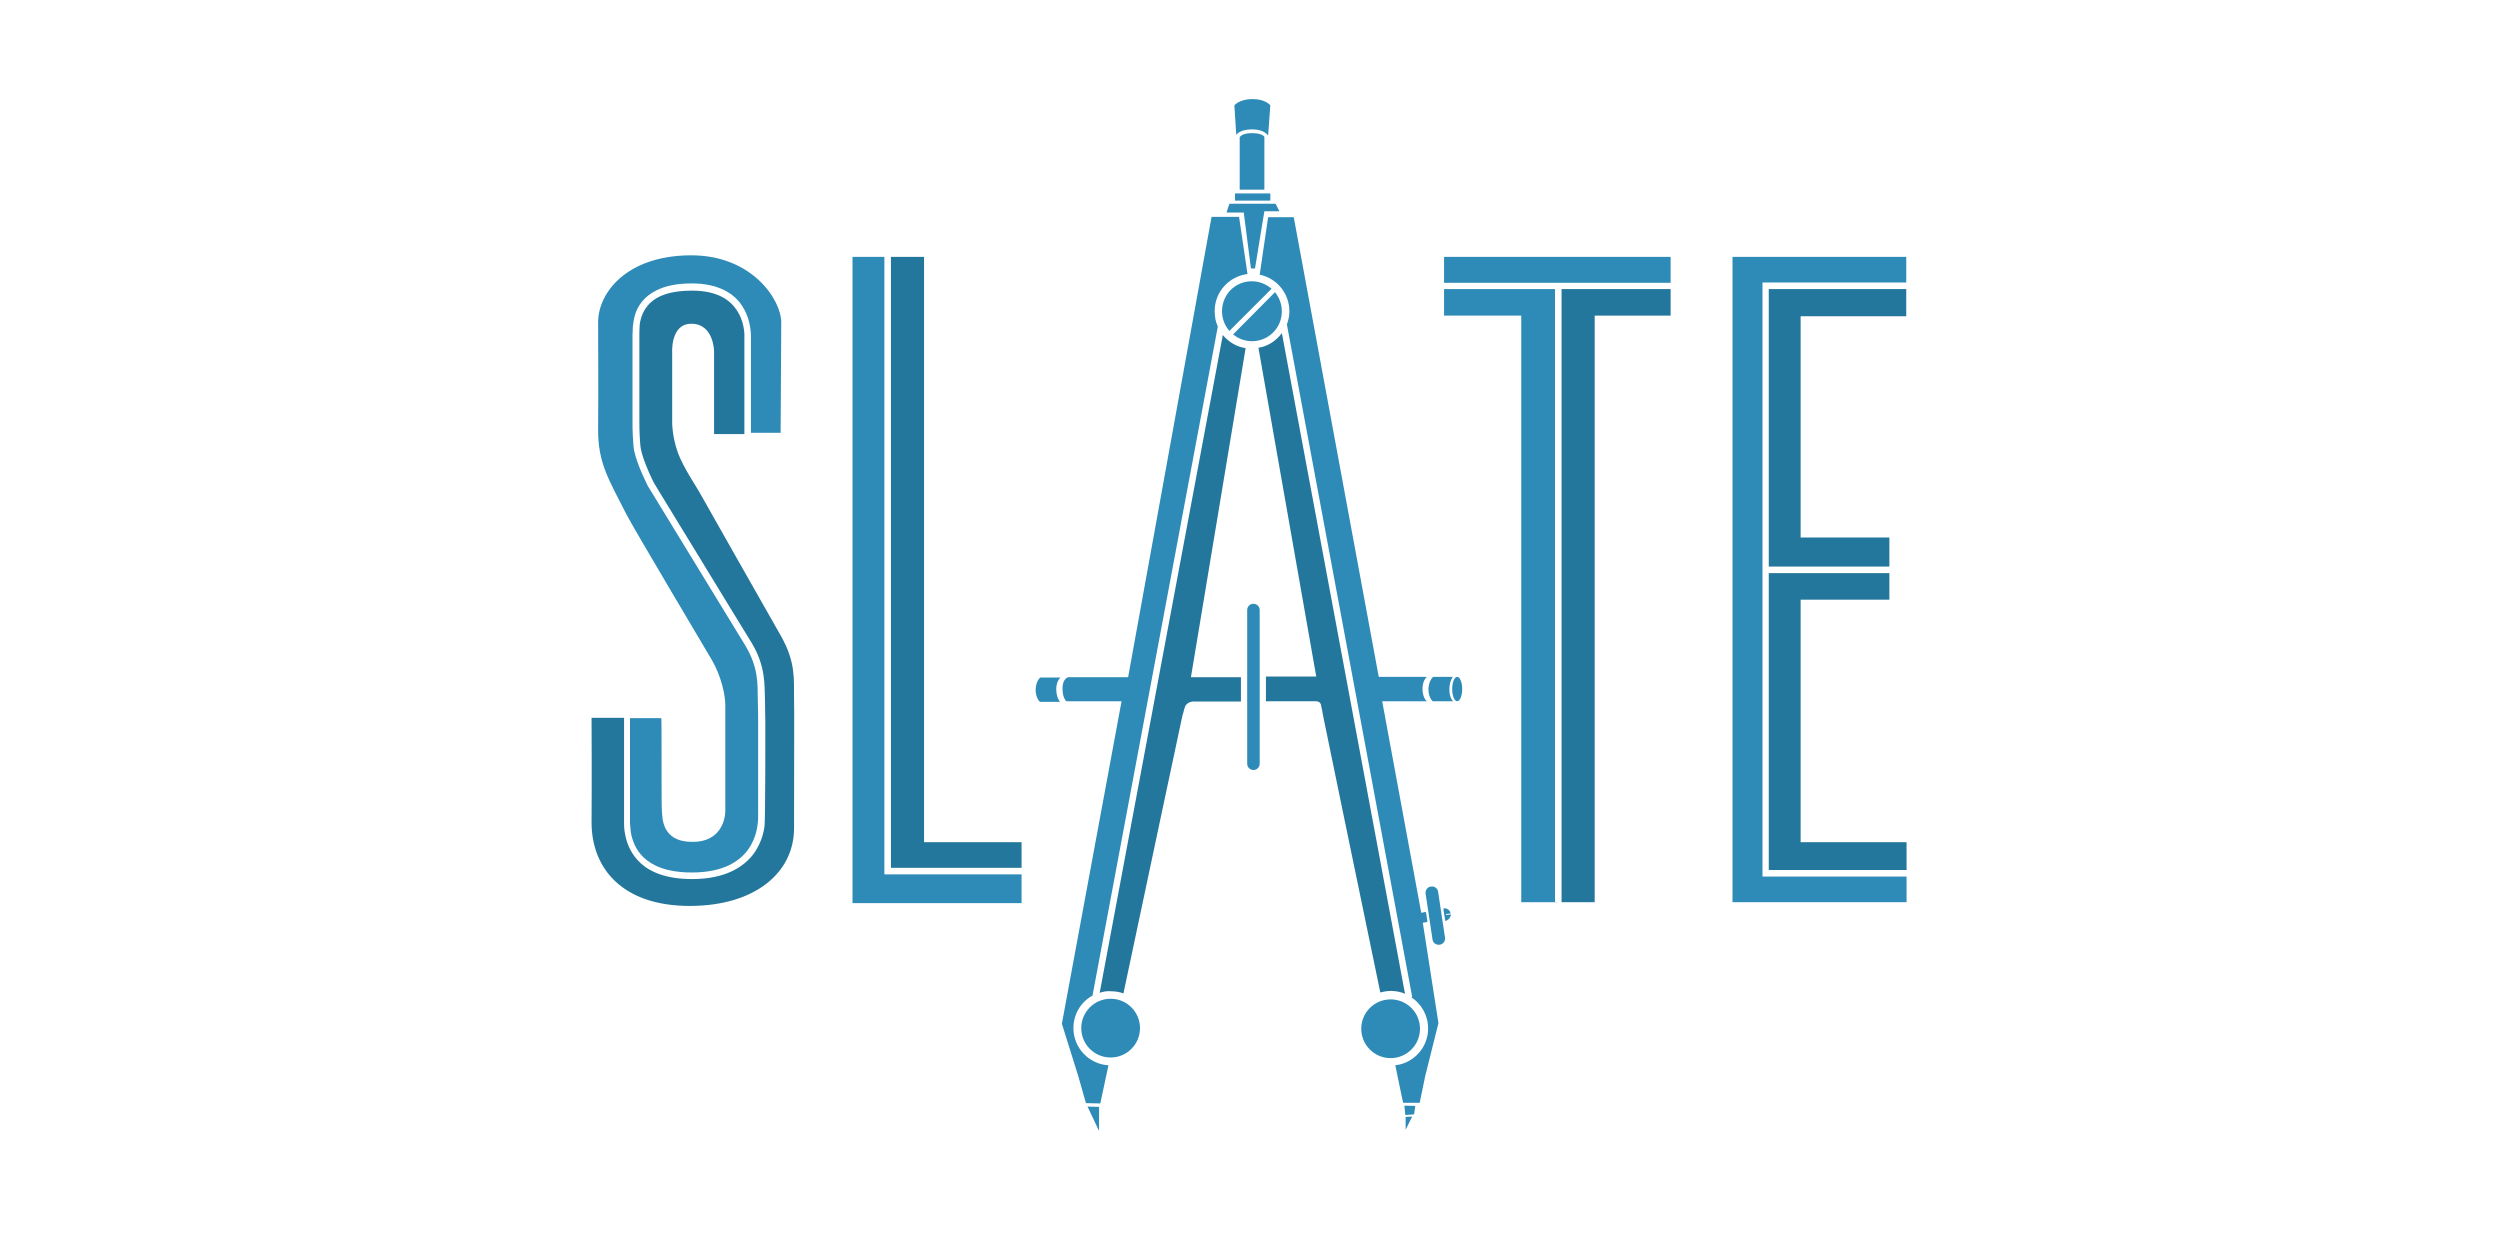 <?xml version="1.0" encoding="utf-8"?>
<!-- Generator: Adobe Illustrator 18.1.0, SVG Export Plug-In . SVG Version: 6.00 Build 0)  -->
<svg version="1.1" id="Layer_1" xmlns="http://www.w3.org/2000/svg" xmlns:xlink="http://www.w3.org/1999/xlink" x="0px" y="0px"
	 viewBox="0 0 800 400" enable-background="new 0 0 800 400" xml:space="preserve">
<g>
	<g id="XMLID_30_">
		<g>
			<polygon fill="#24779C" points="499.7,288.7 499.7,92.5 534.6,92.5 534.6,101 510.3,101 510.3,288.7 			"/>
			<rect x="462.1" y="82.2" fill="#2E8BB7" width="72.5" height="8.3"/>
			<polygon fill="#2E8BB7" points="486.8,288.7 486.8,101 462.1,101 462.1,92.5 497.6,92.5 497.6,288.6 498.6,288.7 			"/>
		</g>
		<g>
		</g>
	</g>
	<g id="XMLID_31_">
		<g>
			<polygon fill="#2E8BB7" points="564,90.4 564,280.5 610.1,280.5 610.1,288.7 554.4,288.7 554.4,82.2 610,82.2 610,90.4 			"/>
			<polygon fill="#24779C" points="566,183.4 604.6,183.4 604.6,191.9 576.2,191.9 576.2,269.5 610.1,269.5 610.1,278.4 566,278.4 
							"/>
			<polygon fill="#24779C" points="566,181.3 566,92.5 610,92.5 610,101.2 576.2,101.2 576.2,172 604.6,172 604.6,181.3 			"/>
		</g>
		<g>
		</g>
	</g>
	<g id="XMLID_10_">
		<g>
			<polygon fill="#24779C" points="285.1,277.7 285.1,82.2 295.7,82.2 295.7,269.5 326.9,269.5 326.9,277.7 			"/>
			<polygon fill="#2E8BB7" points="272.8,82.2 283,82.2 283,279.8 326.9,279.8 326.9,289 272.8,289 			"/>
		</g>
		<g>
		</g>
	</g>
	<g id="XMLID_9_">
		<g>
			<path fill="#2E8BB7" d="M211.8,259.5c0.2,2-0.2,9.9,9.7,9.9c9.2,0.1,10.6-7.3,10.6-9.9c0-2.6,0-22,0-22v-7.9c0,0,0-1.3,0-3.8
				c0-3.5-1.3-9.4-4.3-14.6c-1.1-1.9-25.1-42.2-27.4-46.7c-5.5-10.9-9.1-16.3-9-27.2c0.1-10.8,0-30.6,0-34.2
				c0-9.4,9.1-21.3,29.6-21.4c19.6-0.1,29,14.2,29,21.5l-0.2,35.3h-9.5c0-0.7,0-3.5,0-7.1c0-4.2,0-9.6,0-14.1c0-4.5,0-8.2,0-9.1
				c0-0.1,0-0.3,0-0.4c0-1.9-0.3-6.1-2.8-9.9c-2.5-3.9-7.5-7.2-16.1-7.2c-4.9,0-8.5,0.8-11.3,2.2c-4.1,2-6.1,5.1-6.9,7.9
				c-0.4,1.4-0.6,2.7-0.7,3.8c-0.1,1.1,0,1.9-0.1,2.3c0,0.8,0,3.9,0,7.8c0,7.5,0,17.8,0,18.2c0,0.1,0,0.8,0,1.8c0,1.3,0,3.1,0.1,4.8
				c0.1,1.7,0.2,3.4,0.4,4.6c1,4.9,4.4,11.3,4.4,11.4l0,0l0,0c0,0,26.5,43.4,31.1,50.9c4.4,7.3,4,12.5,4.1,17.6
				c0.1,2.5,0.1,6.4,0.1,6.4c0,0,0,1.6,0,4.2c0,4.2,0,10.9,0,16.8c0,2.9,0,5.7,0,7.8c0,2.1,0,3.6-0.1,4c-0.1,1.1-0.5,5.1-3.2,8.8
				c-2.8,3.7-7.9,7.2-18,7.2c-5,0-8.8-0.9-11.5-2.2c-4.1-2-6.1-4.9-7.1-7.6c-0.5-1.3-0.8-2.6-0.9-3.6c-0.1-1-0.1-1.8-0.2-2.2
				c0-0.6,0-4.7,0-9.7c0-5.1,0-11.3,0-16.1c0-3.8,0-6.9,0-8h10C211.8,229.7,211.6,257.5,211.8,259.5z"/>
			<path fill="#24779C" d="M189.3,229.7h10.4c0,2.6,0,15.1,0,24.2c0,5.1,0,9.1,0,9.8c0,0.5,0,1.8,0.4,3.6c0.5,2.6,1.8,6.1,5,9
				c3.2,2.9,8.4,5,16.3,5h0.1c10.5,0,16.4-3.8,19.6-8c3.1-4.2,3.6-8.7,3.6-9.9c0-0.5,0.1-2,0.1-4.1c0.1-6.3,0.1-18.3,0.1-24.6
				c0-2.6,0-4.2,0-4.2c0,0-0.1-3.8-0.1-6.4c-0.2-4.9,0.3-10.9-4.4-18.6c-2.3-3.7-10.1-16.5-17.3-28.3c-3.6-5.9-7.1-11.6-9.6-15.7
				c-2.4-3.9-4-6.6-4.2-6.9c-0.1-0.1-0.2-0.5-0.5-1c-1-2-3-6.5-3.7-9.8c-0.2-0.9-0.3-2.6-0.4-4.3c-0.1-1.7-0.1-3.4-0.1-4.7
				c0-1.1,0-1.8,0-1.8v0c0,0,0-2.6,0-6.2c0-3.6,0-8.2,0-12c0-3.8,0-7,0-7.7c0-0.7,0-1.8,0.1-3.2c0.3-2.2,1.1-4.8,3.4-7
				c2.3-2.2,6.3-3.9,13.3-3.9c8.2,0,12.2,3,14.4,6.3c2.2,3.3,2.5,7.1,2.4,8.8c0,0.2,0,0.3,0,0.4c0,1,0,4.6,0,9.2
				c0,8.4,0,19.6,0,21.2h-9.7v-26.4c0,0,0-9-7.4-8.9c-6.7,0.1-6,9.5-6,9.5v21.5c0,0-0.2,4.6,1.8,10.2c1.7,4.7,6.1,11.2,6.8,12.5
				c0.5,0.9,21.5,38,26.2,46.2c4.8,8.5,4.1,13.9,4.2,19.7c0.1,2.9,0,19.2,0,41.8c0,14.2-12.4,24.8-33.1,24.9
				c-22,0.1-31.7-12.2-31.7-26.7C189.4,251.5,189.3,229.7,189.3,229.7z"/>
		</g>
		<g>
		</g>
	</g>
	<g id="XMLID_29_">
		<g>
			<ellipse fill="#2E8BB7" cx="466.3" cy="220.5" rx="1.6" ry="3.9"/>
			<path fill="#2E8BB7" d="M462.5,294.7c0,0-0.7-4-0.6-4c1.1-0.2,2.1,0.5,2.3,1.6l-1.5,0.2l0.1,0.3l1.5-0.2
				C464.2,293.6,463.5,294.5,462.5,294.7z"/>
			<path fill="#2E8BB7" d="M458.6,216.6h6.3c0,0-1.1,1.3-1.1,4.1c0,2.7,1.2,3.7,1.2,3.7h-6.5c0,0-1.4-1-1.4-3.9
				C457.2,217.7,458.6,216.6,458.6,216.6z"/>
			<path fill="#2E8BB7" d="M462.4,300c0.2,1.1-0.6,2.2-1.7,2.3c-1.1,0.2-2.2-0.6-2.3-1.7l-2.2-14.6c-0.2-1.1,0.6-2.2,1.7-2.3
				c1.1-0.2,2.2,0.6,2.3,1.7L462.4,300z"/>
			<polygon fill="#2E8BB7" points="452.9,353.9 452.5,356.6 449.7,356.8 449.4,353.8 			"/>
			<polygon fill="#2E8BB7" points="451.9,357.3 449.8,361.5 449.8,357.4 			"/>
			<circle fill="#2E8BB7" cx="445" cy="329.2" r="9.4"/>
			<path fill="#2E8BB7" d="M405.8,69.5h8.2l27.2,147.1h15.4c0,0-1.4,1.1-1.4,3.8c0,3,1.4,4,1.4,4h-14.3l12.5,67.7l1.5-0.3l0.5,3.2
				l-1.5,0.3l5,32.1l-4.2,16.8l-1.8,8.7l-5.3,0c0,0-1-4.6-2.5-12c5.9-0.7,10.5-5.7,10.5-11.8c0-4.2-2.2-7.9-5.4-10l0.3-0.1
				l-40.1-215.2c0.5-1.3,0.8-2.7,0.8-4.2c0-5.8-4.1-10.6-9.5-11.7L405.8,69.5z"/>
			<path fill="#24779C" d="M420.7,224.4h-15.6v-7.9h16.1l-18.5-105.2c3.1-0.5,5.7-2.3,7.5-4.7L449.6,318c-1.4-0.6-2.9-0.9-4.5-0.9
				c-1.2,0-2.3,0.2-3.4,0.5c-7.4-35.5-17.7-85.6-18.4-89c0-0.1-0.3-1.9-0.6-3.1C422.4,224.2,420.7,224.4,420.7,224.4z"/>
			<path fill="#2E8BB7" d="M407.4,106.4c-3.5,3.5-9.1,3.7-12.8,0.6L408,93.5C411.1,97.3,410.9,102.9,407.4,106.4z"/>
			<path fill="#2E8BB7" d="M403.1,195.2v49.2c0,1.1-0.9,2-2,2c-1.1,0-2-0.9-2-2v-49.2c0-1.1,0.9-2,2-2
				C402.2,193.2,403.1,194.1,403.1,195.2z"/>
			<path fill="#2E8BB7" d="M393.4,105.9c-3.3-3.8-3.1-9.5,0.4-13.1c3.6-3.6,9.3-3.7,13.1-0.4L393.4,105.9z"/>
			<rect x="395.2" y="61.9" fill="#2E8BB7" width="11.3" height="2.3"/>
			<path fill="#2E8BB7" d="M396.8,43.8c0,0,0.6-1.2,3.9-1.2c3.3,0,3.9,1.2,3.9,1.2v16.9h-7.9V43.8z"/>
			<path fill="#2E8BB7" d="M395,33.7c0,0,1.6-2,5.8-2s5.7,2,5.7,2l-0.7,9.7c0,0-1.1-2-5.1-2c-4.2,0-5.1,1.8-5.1,1.8L395,33.7z"/>
			<polygon fill="#2E8BB7" points="400.3,85.9 398,68 392.5,68 393.4,65.2 408.2,65.2 409.4,67.6 404.6,67.6 401.6,85.9 			"/>
			<path fill="#24779C" d="M351.9,317.7l39.4-210.5c1.8,2.2,4.4,3.8,7.3,4.2l-17.5,105.3h16v7.8h-15.5c0,0-1.3,0.1-2.1,1.1
				c-0.4,0.5-0.9,2.6-1.1,3.5c0-0.1,0.1-0.3,0.1-0.5c0-0.1,0-0.2,0-0.2c-0.1,0.3-11.2,52.7-19,89.5c-1.3-0.5-2.7-0.7-4.1-0.7
				C354.2,317.1,353,317.3,351.9,317.7z"/>
			<path fill="#2E8BB7" d="M378.4,229.3c0,0.1,0,0.2,0,0.2C378.3,229.5,378.3,229.4,378.4,229.3z"/>
			<circle fill="#2E8BB7" cx="355.4" cy="329" r="9.4"/>
			<path fill="#2E8BB7" d="M389.7,104.5l-40.1,214.1c-3.7,2-6.1,5.9-6.1,10.4c0,6.3,4.9,11.5,11.2,11.9c-1.6,7.5-2.6,12.2-2.6,12.2
				l-4.6-0.1l-2.5-8.8l-5.2-16.6l19.1-103.2h-17.6c0,0-1.2-0.6-1.3-3.9c-0.1-3.3,1.8-3.8,1.8-3.8H361l26.7-147.3h8.8l2.7,18.3
				c-5.9,0.7-10.5,5.7-10.5,11.8C388.7,101.4,389,103,389.7,104.5z"/>
			<polygon fill="#2E8BB7" points="351.7,359.4 351.7,361.9 348,354.1 351.7,354.2 			"/>
			<path fill="#2E8BB7" d="M332.9,216.8h6.5c0,0-1.4,1-1.4,3.7c0,2.8,1.2,4.1,1.2,4.1h-6.4c0,0-1.4-1.1-1.4-3.9
				C331.5,217.8,332.9,216.8,332.9,216.8z"/>
		</g>
		<g>
		</g>
	</g>
</g>
</svg>
